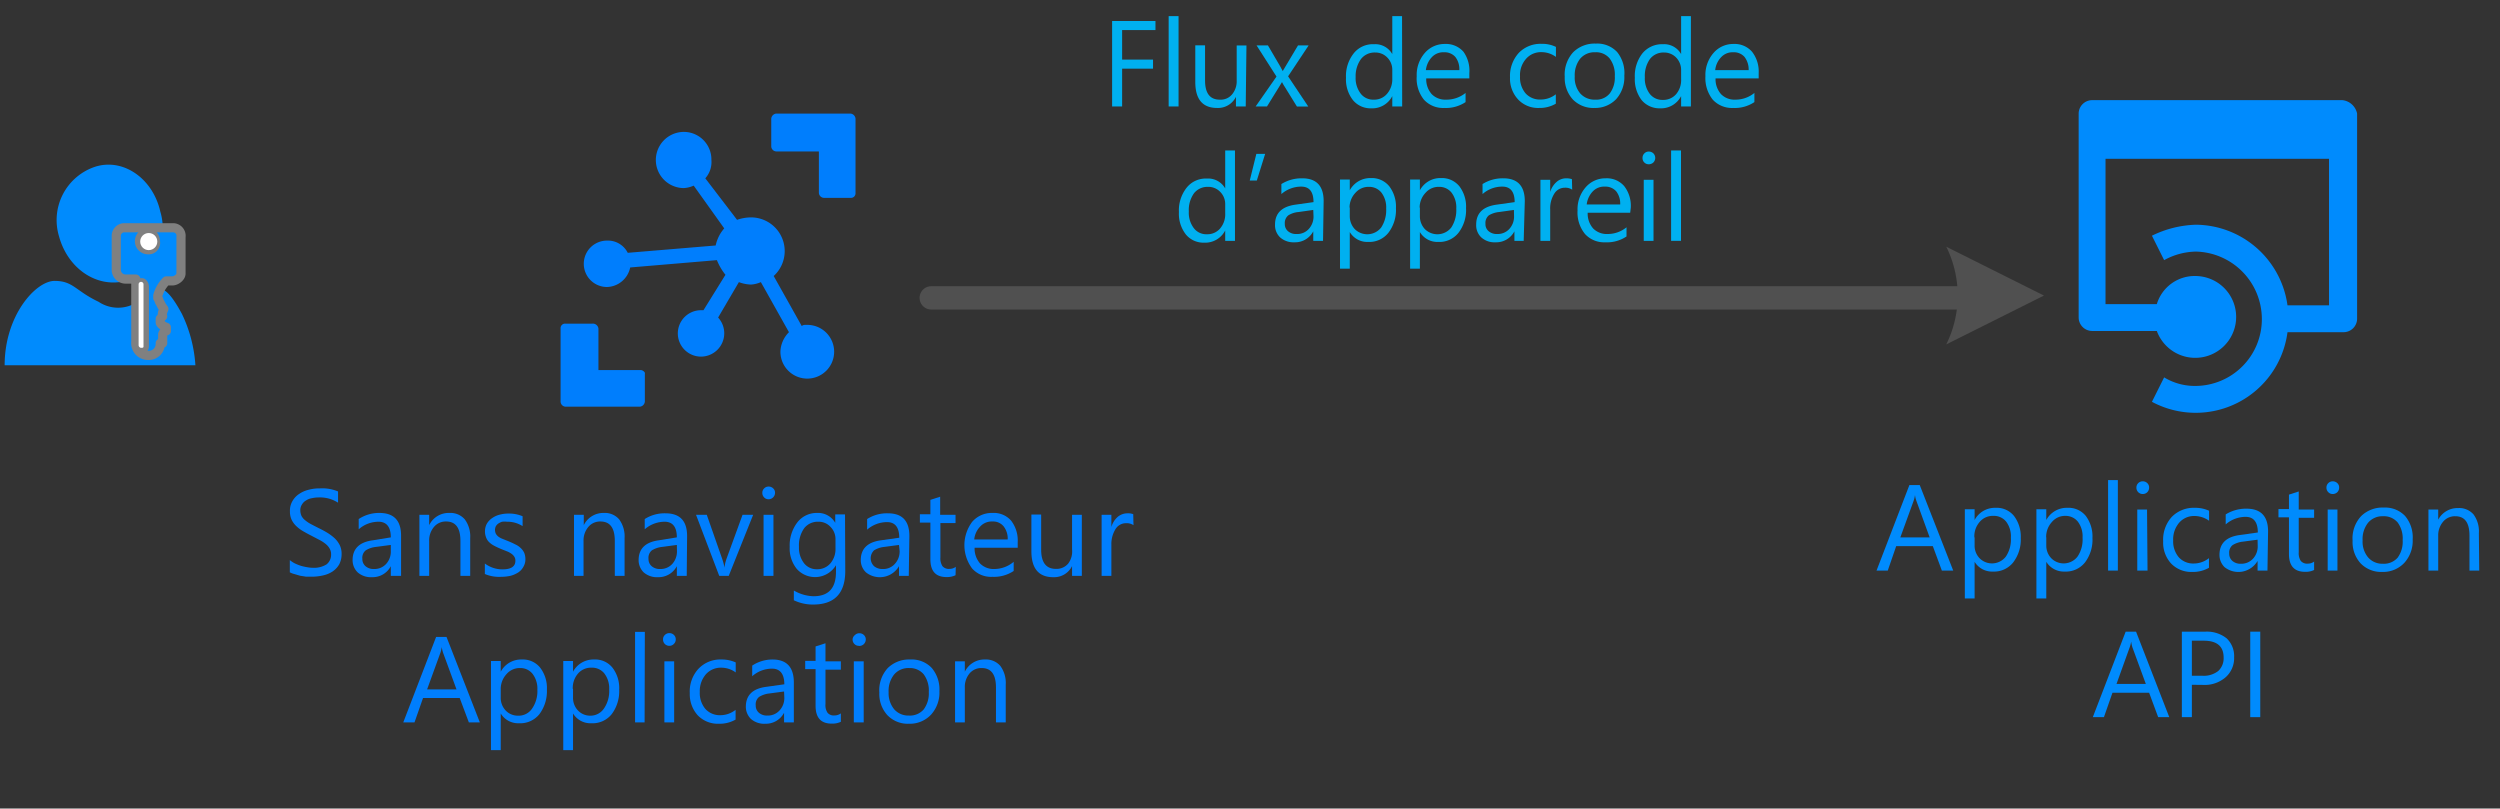 <svg id="svg111" xmlns="http://www.w3.org/2000/svg" viewBox="0 0 204.7 66.2">
  <rect x="0" y="0" width="204.7" height="66.2" fill="#333333" stroke="none"/>
  <defs>
    <style>
      .cls-1 {
        fill: #007efd;
      }

      .cls-2, .cls-9 {
        fill: none;
      }

      .cls-3 {
        isolation: isolate;
      }

      .cls-4, .cls-5 {
        fill: #008bfd;
      }

      .cls-5 {
        stroke: gray;
        stroke-linejoin: round;
        stroke-width: 0.75px;
      }

      .cls-5, .cls-9 {
        stroke-linecap: round;
      }

      .cls-6 {
        fill: #fff;
      }

      .cls-7 {
        fill: #00b0f0;
      }

      .cls-8 {
        fill: #505050;
      }

      .cls-9 {
        stroke: #505050;
        stroke-miterlimit: 10;
        stroke-width: 1.91px;
      }
    </style>
  </defs>
  <title>OJ104546516</title>
  <g id="group1195-2">
    <g id="shape1200-7">
      <path id="path33" class="cls-1" d="M69.65,9.3h-6.1a.46.46,0,0,0-.4.5V12a.43.43,0,0,0,.4.4h3.5v3.4a.43.43,0,0,0,.4.4h2.2a.37.37,0,0,0,.4-.4v-6A.46.46,0,0,0,69.65,9.3Zm-17.2,21H49V26.9a.46.46,0,0,0-.5-.4h-2.2a.37.37,0,0,0-.4.4v6a.43.43,0,0,0,.4.4h6.1a.46.46,0,0,0,.4-.5V30.6C52.85,30.5,52.65,30.3,52.45,30.3Zm13.6-3.7c-.2,0-.3,0-.4.1l-2.3-4.1a2.76,2.76,0,0,0-1.9-4.8,3.59,3.59,0,0,0-1.1.2l-2.6-3.4a2,2,0,0,0,.5-1.5A2.26,2.26,0,0,0,56,10.8a2.3,2.3,0,0,0,0,4.6,2.35,2.35,0,0,0,.8-.2l2.5,3.5a3.09,3.09,0,0,0-.7,1.4l-7.2.6a1.82,1.82,0,0,0-1.7-1,1.9,1.9,0,0,0,0,3.8,2,2,0,0,0,1.9-1.6l7.1-.6a4.73,4.73,0,0,0,.7,1.2l-1.8,2.9h-.2a1.9,1.9,0,0,0,0,3.8,1.91,1.91,0,0,0,1.4-3.2l1.7-2.9a3,3,0,0,0,1,.2,2.35,2.35,0,0,0,.8-.2l2.3,4.1a2.36,2.36,0,0,0-.7,1.6,2.2,2.2,0,1,0,2.2-2.2Z"/>
    </g>
  </g>
  <rect class="cls-2" x="26.2" y="38.6" width="64.6" height="24.2"/>
  <g id="Brows..." class="cls-3">
    <g class="cls-3">
      <path class="cls-1" d="M23.73,46.86v-1a2.4,2.4,0,0,0,.39.26,4.19,4.19,0,0,0,.49.2,4.37,4.37,0,0,0,.52.12,2.8,2.8,0,0,0,.48.05,1.94,1.94,0,0,0,1.13-.28,1,1,0,0,0,.37-.81.91.91,0,0,0-.13-.5,1.33,1.33,0,0,0-.34-.38,2.9,2.9,0,0,0-.52-.33l-.65-.34c-.24-.12-.47-.25-.68-.37a3.06,3.06,0,0,1-.55-.42,1.84,1.84,0,0,1-.37-.52,1.62,1.62,0,0,1-.13-.68,1.54,1.54,0,0,1,.21-.84,1.69,1.69,0,0,1,.55-.58,2.31,2.31,0,0,1,.78-.34,3.29,3.29,0,0,1,.89-.11,3.37,3.37,0,0,1,1.51.25v.92a2.75,2.75,0,0,0-1.6-.43,2.39,2.39,0,0,0-.53.06,1.26,1.26,0,0,0-.48.18.9.9,0,0,0-.34.33.83.83,0,0,0-.14.48,1.12,1.12,0,0,0,.1.47,1.1,1.1,0,0,0,.3.35,2.67,2.67,0,0,0,.48.32l.64.33q.38.18.72.39a4,4,0,0,1,.59.45,2.09,2.09,0,0,1,.4.55,1.6,1.6,0,0,1,.15.7,1.84,1.84,0,0,1-.2.88,1.79,1.79,0,0,1-.55.58,2.3,2.3,0,0,1-.79.32,4.19,4.19,0,0,1-.95.1l-.41,0-.5-.08L24.09,47A1.52,1.52,0,0,1,23.73,46.86Z"/>
      <path class="cls-1" d="M32.84,47.15H32v-.79h0a1.68,1.68,0,0,1-1.54.9,1.65,1.65,0,0,1-1.17-.39,1.39,1.39,0,0,1-.42-1c0-.94.55-1.48,1.65-1.63L32,44c0-.85-.35-1.28-1-1.28a2.44,2.44,0,0,0-1.63.62V42.5A3,3,0,0,1,31.07,42q1.77,0,1.77,1.86ZM32,44.62l-1.21.16a2,2,0,0,0-.84.28.78.78,0,0,0-.28.7.76.76,0,0,0,.26.6,1,1,0,0,0,.69.23,1.29,1.29,0,0,0,1-.42A1.49,1.49,0,0,0,32,45.11Z"/>
      <path class="cls-1" d="M38.5,47.15h-.8V44.29q0-1.59-1.17-1.59a1.25,1.25,0,0,0-1,.45,1.71,1.71,0,0,0-.39,1.14v2.86h-.8v-5h.8V43h0A1.78,1.78,0,0,1,36.81,42a1.54,1.54,0,0,1,1.25.53,2.35,2.35,0,0,1,.44,1.53Z"/>
      <path class="cls-1" d="M39.7,47v-.86a2.4,2.4,0,0,0,1.44.48c.71,0,1.06-.24,1.06-.7a.59.59,0,0,0-.09-.34.85.85,0,0,0-.25-.25,1.52,1.52,0,0,0-.36-.19l-.45-.18c-.22-.09-.41-.18-.58-.27a1.74,1.74,0,0,1-.42-.3A1,1,0,0,1,39.8,44a1.33,1.33,0,0,1-.09-.51,1.27,1.27,0,0,1,.16-.62,1.42,1.42,0,0,1,.43-.45,1.84,1.84,0,0,1,.62-.28,2.71,2.71,0,0,1,.71-.09,2.86,2.86,0,0,1,1.16.22v.81a2.27,2.27,0,0,0-1.27-.36,1.7,1.7,0,0,0-.41,0,1.28,1.28,0,0,0-.31.15.7.7,0,0,0-.2.22.69.69,0,0,0-.07.29.76.76,0,0,0,.07.32.79.79,0,0,0,.21.24,1.29,1.29,0,0,0,.33.18l.45.18c.22.09.42.18.59.27a1.48,1.48,0,0,1,.45.3,1.24,1.24,0,0,1,.29.39,1.34,1.34,0,0,1,.1.52,1.2,1.2,0,0,1-.17.64,1.26,1.26,0,0,1-.43.46,2.22,2.22,0,0,1-.63.27,3.67,3.67,0,0,1-.75.08A3,3,0,0,1,39.7,47Z"/>
      <path class="cls-1" d="M51.14,47.15h-.8V44.29q0-1.59-1.17-1.59a1.25,1.25,0,0,0-1,.45,1.71,1.71,0,0,0-.39,1.14v2.86H47v-5h.8V43h0A1.78,1.78,0,0,1,49.45,42a1.53,1.53,0,0,1,1.25.53,2.35,2.35,0,0,1,.44,1.53Z"/>
      <path class="cls-1" d="M56.23,47.15h-.81v-.79h0a1.69,1.69,0,0,1-1.54.9,1.65,1.65,0,0,1-1.17-.39,1.39,1.39,0,0,1-.42-1c0-.94.55-1.48,1.65-1.63L55.42,44c0-.85-.34-1.28-1-1.28a2.48,2.48,0,0,0-1.63.62V42.5a3,3,0,0,1,1.7-.47q1.77,0,1.77,1.86Zm-.81-2.53-1.2.16a2,2,0,0,0-.84.28.78.78,0,0,0-.28.7.76.76,0,0,0,.26.6,1,1,0,0,0,.69.23,1.29,1.29,0,0,0,1-.42,1.53,1.53,0,0,0,.38-1.06Z"/>
      <path class="cls-1" d="M61.67,42.15l-2,5h-.78l-1.9-5h.88l1.27,3.63a4.26,4.26,0,0,1,.18.7h0a3.25,3.25,0,0,1,.15-.68l1.33-3.65Z"/>
      <path class="cls-1" d="M62.93,40.88a.49.49,0,0,1-.36-.15.5.5,0,0,1-.15-.37.48.48,0,0,1,.15-.37.49.49,0,0,1,.36-.15.52.52,0,0,1,.38.15.48.48,0,0,1,.15.37.53.53,0,0,1-.53.52Zm.4,6.27h-.81v-5h.81Z"/>
      <path class="cls-1" d="M69.21,46.75c0,1.83-.88,2.75-2.63,2.75A3.58,3.58,0,0,1,65,49.15v-.8a3.35,3.35,0,0,0,1.61.47c1.23,0,1.84-.66,1.84-2v-.54h0a2,2,0,0,1-3.22.29,2.67,2.67,0,0,1-.57-1.79,3.11,3.11,0,0,1,.62-2A2,2,0,0,1,66.89,42a1.62,1.62,0,0,1,1.5.81h0v-.69h.8Zm-.8-1.86v-.74a1.41,1.41,0,0,0-.4-1,1.3,1.3,0,0,0-1-.43,1.4,1.4,0,0,0-1.17.54,2.42,2.42,0,0,0-.42,1.51,2.06,2.06,0,0,0,.41,1.34,1.3,1.3,0,0,0,1.06.5,1.4,1.4,0,0,0,1.1-.48A1.79,1.79,0,0,0,68.41,44.89Z"/>
      <path class="cls-1" d="M74.41,47.15h-.8v-.79h0a1.82,1.82,0,0,1-2.7.51,1.37,1.37,0,0,1-.43-1c0-.94.55-1.48,1.65-1.63l1.5-.21c0-.85-.34-1.28-1-1.28a2.48,2.48,0,0,0-1.63.62V42.5a3,3,0,0,1,1.7-.47c1.18,0,1.76.62,1.76,1.86Zm-.8-2.53-1.2.16a2,2,0,0,0-.84.28.9.9,0,0,0,0,1.3,1.05,1.05,0,0,0,.7.23,1.26,1.26,0,0,0,1-.42,1.49,1.49,0,0,0,.39-1.06Z"/>
      <path class="cls-1" d="M78.24,47.1a1.6,1.6,0,0,1-.74.15c-.88,0-1.32-.48-1.32-1.46v-3h-.86v-.68h.86V40.93l.8-.26v1.48h1.26v.68H77v2.82a1.17,1.17,0,0,0,.17.71.68.68,0,0,0,.57.22.83.83,0,0,0,.52-.17Z"/>
      <path class="cls-1" d="M83.33,44.85H79.8a1.87,1.87,0,0,0,.45,1.29,1.56,1.56,0,0,0,1.18.45A2.46,2.46,0,0,0,83,46v.75a2.89,2.89,0,0,1-1.74.48,2.07,2.07,0,0,1-1.66-.68,3.19,3.19,0,0,1,0-3.82A2.12,2.12,0,0,1,81.27,42a1.88,1.88,0,0,1,1.52.63,2.66,2.66,0,0,1,.54,1.77Zm-.82-.68a1.62,1.62,0,0,0-.34-1.08,1.11,1.11,0,0,0-.91-.39,1.28,1.28,0,0,0-1,.41,1.78,1.78,0,0,0-.49,1.06Z"/>
      <path class="cls-1" d="M88.58,47.15h-.8v-.8h0a1.63,1.63,0,0,1-1.54.91c-1.19,0-1.79-.71-1.79-2.13v-3h.8V45c0,1.05.4,1.58,1.21,1.58a1.24,1.24,0,0,0,1-.43A1.63,1.63,0,0,0,87.78,45V42.15h.8Z"/>
      <path class="cls-1" d="M92.81,43a1,1,0,0,0-.61-.16,1,1,0,0,0-.86.48A2.3,2.3,0,0,0,91,44.6v2.55h-.8v-5H91v1h0a1.74,1.74,0,0,1,.52-.83,1.24,1.24,0,0,1,.79-.29,1.22,1.22,0,0,1,.48.07Z"/>
    </g>
    <g class="cls-3">
      <path class="cls-1" d="M39.29,59.15h-.9l-.75-2h-3l-.7,2h-.92l2.69-7h.85Zm-1.91-2.7-1.1-3a2.75,2.75,0,0,1-.11-.47h0a2.53,2.53,0,0,1-.11.47l-1.09,3Z"/>
      <path class="cls-1" d="M41,58.42h0v3h-.8v-7.3H41V55h0a1.89,1.89,0,0,1,1.73-1,1.81,1.81,0,0,1,1.5.67,2.74,2.74,0,0,1,.55,1.8,3.13,3.13,0,0,1-.61,2,2,2,0,0,1-1.67.75A1.67,1.67,0,0,1,41,58.42Zm0-2v.69a1.49,1.49,0,0,0,.4,1.06,1.37,1.37,0,0,0,1,.43A1.33,1.33,0,0,0,43.58,58,2.51,2.51,0,0,0,44,56.48a2,2,0,0,0-.39-1.3,1.26,1.26,0,0,0-1-.48,1.42,1.42,0,0,0-1.13.49A1.79,1.79,0,0,0,41,56.41Z"/>
      <path class="cls-1" d="M46.92,58.42h0v3h-.8v-7.3h.8V55h0a1.89,1.89,0,0,1,1.73-1,1.81,1.81,0,0,1,1.5.67,2.74,2.74,0,0,1,.55,1.8,3.13,3.13,0,0,1-.61,2,2,2,0,0,1-1.67.75A1.67,1.67,0,0,1,46.92,58.42Zm0-2v.69a1.49,1.49,0,0,0,.4,1.06,1.37,1.37,0,0,0,1,.43A1.33,1.33,0,0,0,49.46,58a2.51,2.51,0,0,0,.42-1.55,2,2,0,0,0-.39-1.3,1.28,1.28,0,0,0-1.05-.48,1.4,1.4,0,0,0-1.12.49A1.79,1.79,0,0,0,46.9,56.41Z"/>
      <path class="cls-1" d="M52.78,59.15H52V51.74h.8Z"/>
      <path class="cls-1" d="M54.81,52.88a.51.51,0,0,1-.52-.52.48.48,0,0,1,.15-.37.5.5,0,0,1,.37-.15.51.51,0,0,1,.37.15.48.48,0,0,1,.15.37.49.49,0,0,1-.15.36A.49.49,0,0,1,54.81,52.88Zm.39,6.27h-.8v-5h.8Z"/>
      <path class="cls-1" d="M60.23,58.92a2.63,2.63,0,0,1-1.37.34,2.29,2.29,0,0,1-1.73-.69,2.57,2.57,0,0,1-.65-1.81,2.73,2.73,0,0,1,.71-2A2.46,2.46,0,0,1,59.07,54a2.72,2.72,0,0,1,1.17.24v.82a2,2,0,0,0-1.19-.39,1.63,1.63,0,0,0-1.26.55,2.08,2.08,0,0,0-.49,1.44,2,2,0,0,0,.46,1.39,1.59,1.59,0,0,0,1.24.51,2,2,0,0,0,1.23-.44Z"/>
      <path class="cls-1" d="M65,59.15h-.8v-.79h0a1.68,1.68,0,0,1-1.54.9,1.65,1.65,0,0,1-1.17-.39,1.39,1.39,0,0,1-.42-1c0-.94.55-1.48,1.65-1.63l1.5-.21c0-.85-.35-1.28-1-1.28a2.44,2.44,0,0,0-1.63.62V54.5A3,3,0,0,1,63.25,54Q65,54,65,55.89Zm-.8-2.53L63,56.78a2,2,0,0,0-.84.28.78.78,0,0,0-.28.7.76.76,0,0,0,.26.6,1,1,0,0,0,.69.23,1.29,1.29,0,0,0,1-.42,1.49,1.49,0,0,0,.39-1.06Z"/>
      <path class="cls-1" d="M68.85,59.1a1.61,1.61,0,0,1-.75.15c-.88,0-1.32-.48-1.32-1.46v-3h-.85v-.68h.85V52.93l.81-.26v1.48h1.26v.68H67.59v2.82a1.11,1.11,0,0,0,.17.71.65.65,0,0,0,.56.22.88.88,0,0,0,.53-.17Z"/>
      <path class="cls-1" d="M70.32,52.88a.49.49,0,0,1-.36-.15.5.5,0,0,1-.15-.37A.48.48,0,0,1,70,52a.49.49,0,0,1,.36-.15.52.52,0,0,1,.38.15.48.48,0,0,1,.15.37.53.53,0,0,1-.53.52Zm.4,6.27h-.81v-5h.81Z"/>
      <path class="cls-1" d="M74.43,59.26a2.31,2.31,0,0,1-1.77-.7A2.58,2.58,0,0,1,72,56.7a2.68,2.68,0,0,1,.69-2A2.49,2.49,0,0,1,74.54,54a2.25,2.25,0,0,1,1.75.69,2.72,2.72,0,0,1,.63,1.91,2.69,2.69,0,0,1-.68,1.91A2.37,2.37,0,0,1,74.43,59.26Zm0-4.56a1.53,1.53,0,0,0-1.22.53,2.15,2.15,0,0,0-.45,1.45,2.07,2.07,0,0,0,.46,1.4,1.54,1.54,0,0,0,1.21.51,1.49,1.49,0,0,0,1.2-.5,2.2,2.2,0,0,0,.42-1.43,2.22,2.22,0,0,0-.42-1.45A1.47,1.47,0,0,0,74.48,54.7Z"/>
      <path class="cls-1" d="M82.35,59.15h-.8V56.29q0-1.59-1.17-1.59a1.25,1.25,0,0,0-1,.45A1.71,1.71,0,0,0,79,56.29v2.86h-.8v-5H79V55h0A1.78,1.78,0,0,1,80.66,54a1.54,1.54,0,0,1,1.25.53,2.35,2.35,0,0,1,.44,1.53Z"/>
    </g>
  </g>
  <g id="group1201-12">
    <g id="group1202-13">
      <g id="group1203-14">
        <g id="group1204-15">
          <g id="shape1205-16">
            <path id="path53" class="cls-4" d="M7.83,13.64a4.6,4.6,0,0,0-3,5.7c.7,2.6,3,4.2,5.3,3.7a4.6,4.6,0,0,0,3-5.7C12.53,14.64,10.13,12.94,7.83,13.64Z"/>
          </g>
        </g>
        <g id="group1206-18">
          <g id="shape1207-19">
            <path id="path61" class="cls-4" d="M12.77,23.61c-.39,0-.89.8-1.5,1.1a2.88,2.88,0,0,1-3.2,0C6.17,23.81,6,23,4.47,23S.38,25.81.38,29.91H16a11.38,11.38,0,0,0-1.1-4.2C13.77,23.61,13.27,23.61,12.77,23.61Z"/>
          </g>
        </g>
      </g>
    </g>
    <g id="group1208-21">
      <g id="shape1209-22">
        <path id="path71" class="cls-5" d="M14.22,18.65h-4.1a.67.67,0,0,0-.6.7v2.8a.77.77,0,0,0,.8.7h.8V28a1,1,0,0,0,1,1.1.94.94,0,0,0,1-1h.2v-.7c0-.2.3-.3.3-.3v-.3c-.3-.1-.5-.3-.5-.4v-.3l.2-.2c-.1-.2.1-.6.1-.6a2.19,2.19,0,0,1-.3-.5c-.1-.1-.1-.3-.2-.4v-.2a2.75,2.75,0,0,1,.7-1.2h.5c.3,0,.7-.3.7-.6v-3A.66.66,0,0,0,14.22,18.65Zm-2.4,9.6c0,.2,0,.3-.2.3s-.2-.2-.2-.3v-4.8c0-.2.1-.3.2-.3s.2.2.2.3Zm.3-7.8a.7.7,0,0,1,0-1.4.67.67,0,0,1,.6.7A.56.56,0,0,1,12.12,20.45Z"/>
      </g>
      <g id="shape1210-24">
        <path id="path76" class="cls-6" d="M11.55,28.48a.22.22,0,0,1-.2-.2v-5a.2.2,0,0,1,.4,0v5.1C11.75,28.48,11.65,28.48,11.55,28.48Z"/>
      </g>
      <g id="shape1211-26">
        <circle id="ellipse81" class="cls-6" cx="12.18" cy="19.78" r="0.7"/>
      </g>
    </g>
  </g>
  <path id="path90" class="cls-4" d="M191.8,8.2H171.3a1.11,1.11,0,0,0-1.1,1.1V26a1.11,1.11,0,0,0,1.1,1.1h5.3a3.35,3.35,0,1,0,3.2-4.5,3.24,3.24,0,0,0-3.2,2.3h-4.2V13h18.3V25h-3.4a7.64,7.64,0,0,0-7.5-6.6,8.7,8.7,0,0,0-3.6.9l1,2a5.59,5.59,0,0,1,2.6-.7,5.53,5.53,0,0,1,5.4,5.5,5.46,5.46,0,0,1-5.4,5.5,4.84,4.84,0,0,1-2.6-.7l-1,2a7.58,7.58,0,0,0,11.1-5.7h4.6a1.11,1.11,0,0,0,1.1-1.1V9.3A1.38,1.38,0,0,0,191.8,8.2Z"/>
  <g id="text92" class="cls-3">
    <path class="cls-4" d="M159.93,46.72H159l-.74-2h-3l-.69,2h-.92l2.69-7h.85ZM158,44l-1.09-3a2,2,0,0,1-.11-.47h0a2.53,2.53,0,0,1-.11.47l-1.09,3Z"/>
    <path class="cls-4" d="M161.68,46h0v3h-.8v-7.3h.8v.88h0a1.88,1.88,0,0,1,1.72-1,1.82,1.82,0,0,1,1.51.67,2.8,2.8,0,0,1,.55,1.8,3.07,3.07,0,0,1-.62,2,2,2,0,0,1-1.67.75A1.67,1.67,0,0,1,161.68,46Zm0-2v.7a1.48,1.48,0,0,0,.4,1,1.43,1.43,0,0,0,2.16-.13,2.49,2.49,0,0,0,.41-1.54,2,2,0,0,0-.38-1.31,1.28,1.28,0,0,0-1.05-.48,1.4,1.4,0,0,0-1.12.49A1.79,1.79,0,0,0,161.66,44Z"/>
    <path class="cls-4" d="M167.55,46h0v3h-.81v-7.3h.81v.88h0a1.9,1.9,0,0,1,1.73-1,1.82,1.82,0,0,1,1.51.67,2.8,2.8,0,0,1,.54,1.8,3.07,3.07,0,0,1-.61,2,2,2,0,0,1-1.67.75A1.69,1.69,0,0,1,167.55,46Zm0-2v.7a1.48,1.48,0,0,0,.4,1,1.43,1.43,0,0,0,2.16-.13,2.49,2.49,0,0,0,.41-1.54,2,2,0,0,0-.38-1.31,1.28,1.28,0,0,0-1-.48,1.4,1.4,0,0,0-1.12.49A1.79,1.79,0,0,0,167.54,44Z"/>
    <path class="cls-4" d="M173.41,46.72h-.8V39.31h.8Z"/>
    <path class="cls-4" d="M175.45,40.45a.51.51,0,0,1-.52-.52.48.48,0,0,1,.15-.37.5.5,0,0,1,.37-.15.51.51,0,0,1,.37.15.48.48,0,0,1,.15.37.53.53,0,0,1-.15.37A.51.51,0,0,1,175.45,40.45Zm.39,6.27H175v-5h.8Z"/>
    <path class="cls-4" d="M180.87,46.49a2.63,2.63,0,0,1-1.37.34,2.29,2.29,0,0,1-1.73-.69,2.53,2.53,0,0,1-.65-1.81,2.77,2.77,0,0,1,.7-2,2.5,2.5,0,0,1,1.89-.75,2.72,2.72,0,0,1,1.17.24v.82a2.07,2.07,0,0,0-1.2-.39,1.61,1.61,0,0,0-1.25.55,2.09,2.09,0,0,0-.49,1.45,2,2,0,0,0,.46,1.38,1.58,1.58,0,0,0,1.23.51,2,2,0,0,0,1.24-.44Z"/>
    <path class="cls-4" d="M185.66,46.72h-.81v-.79h0a1.82,1.82,0,0,1-2.7.51,1.39,1.39,0,0,1-.42-1c0-.94.55-1.48,1.65-1.63l1.49-.21c0-.85-.34-1.28-1-1.28a2.48,2.48,0,0,0-1.63.62v-.82a3.15,3.15,0,0,1,1.7-.47q1.77,0,1.77,1.86Zm-.81-2.53-1.2.16a2,2,0,0,0-.84.28.78.78,0,0,0-.28.7.76.76,0,0,0,.26.6,1,1,0,0,0,.69.23,1.29,1.29,0,0,0,1-.42,1.48,1.48,0,0,0,.38-1.06Z"/>
    <path class="cls-4" d="M189.48,46.67a1.57,1.57,0,0,1-.74.15c-.88,0-1.32-.48-1.32-1.46v-3h-.86v-.68h.86V40.5l.8-.26v1.48h1.26v.68h-1.26v2.82a1.17,1.17,0,0,0,.17.71.68.68,0,0,0,.57.22.83.83,0,0,0,.52-.17Z"/>
    <path class="cls-4" d="M191,40.45a.49.49,0,0,1-.36-.15.5.5,0,0,1-.15-.37.48.48,0,0,1,.15-.37.49.49,0,0,1,.36-.15.54.54,0,0,1,.38.15.48.48,0,0,1,.15.37.53.53,0,0,1-.15.37A.54.54,0,0,1,191,40.45Zm.39,6.27h-.8v-5h.8Z"/>
    <path class="cls-4" d="M195.06,46.83a2.34,2.34,0,0,1-1.77-.7,2.58,2.58,0,0,1-.66-1.86,2.68,2.68,0,0,1,.69-2,2.49,2.49,0,0,1,1.86-.71,2.25,2.25,0,0,1,1.75.69,2.71,2.71,0,0,1,.62,1.91,2.68,2.68,0,0,1-.67,1.91A2.38,2.38,0,0,1,195.06,46.83Zm.06-4.56a1.53,1.53,0,0,0-1.22.53,2.15,2.15,0,0,0-.45,1.45,2,2,0,0,0,.46,1.4,1.54,1.54,0,0,0,1.21.51,1.49,1.49,0,0,0,1.2-.5,2.19,2.19,0,0,0,.41-1.43,2.22,2.22,0,0,0-.41-1.45A1.47,1.47,0,0,0,195.12,42.27Z"/>
    <path class="cls-4" d="M203,46.72h-.8V43.86c0-1.06-.38-1.59-1.16-1.59a1.25,1.25,0,0,0-1,.45,1.72,1.72,0,0,0-.4,1.14v2.86h-.8v-5h.8v.83h0a1.8,1.8,0,0,1,1.64-.95,1.55,1.55,0,0,1,1.26.53,2.34,2.34,0,0,1,.43,1.53Z"/>
    <path class="cls-4" d="M177.62,58.72h-.91l-.74-2h-3l-.7,2h-.91l2.69-7h.85ZM175.7,56l-1.1-3a3,3,0,0,1-.1-.47h0a2.42,2.42,0,0,1-.12.47l-1.08,3Z"/>
    <path class="cls-4" d="M179.47,56.07v2.65h-.82v-7h1.93a2.59,2.59,0,0,1,1.74.55,2,2,0,0,1,.61,1.54,2.09,2.09,0,0,1-.68,1.63,2.61,2.61,0,0,1-1.86.64Zm0-3.61v2.87h.86a1.92,1.92,0,0,0,1.3-.39,1.41,1.41,0,0,0,.44-1.1c0-.92-.54-1.38-1.64-1.38Z"/>
    <path class="cls-4" d="M185.07,58.72h-.82v-7h.82Z"/>
  </g>
  <g id="shape1214-37">
    <rect id="rect104" class="cls-2" x="74.89" y="-0.28" width="90.4" height="20"/>
    <g id="text106" class="cls-3">
      <path class="cls-7" d="M94.61,2.46H91.88V4.88h2.53v.74H91.88v3.1h-.82v-7h3.55Z"/>
      <path class="cls-7" d="M96.5,8.72h-.81V1.32h.81Z"/>
      <path class="cls-7" d="M102,8.72h-.8V7.93h0a1.64,1.64,0,0,1-1.54.91c-1.19,0-1.79-.71-1.79-2.13v-3h.8V6.58c0,1.06.4,1.58,1.21,1.58a1.21,1.21,0,0,0,1-.43,1.66,1.66,0,0,0,.38-1.13V3.72h.8Z"/>
      <path class="cls-7" d="M107.15,3.72l-1.68,2.53,1.65,2.47h-.93l-1-1.62a3.9,3.9,0,0,1-.22-.38h0l-.23.38-1,1.62h-.93l1.71-2.45-1.63-2.55h.93l1,1.71.21.39h0l1.25-2.1Z"/>
      <path class="cls-7" d="M114.81,8.72H114V7.87h0a1.84,1.84,0,0,1-1.72,1,1.87,1.87,0,0,1-1.5-.67,2.75,2.75,0,0,1-.57-1.83,3,3,0,0,1,.63-2,2,2,0,0,1,1.66-.75,1.6,1.6,0,0,1,1.5.81h0V1.32h.8ZM114,6.46V5.72a1.41,1.41,0,0,0-.4-1,1.34,1.34,0,0,0-1-.42,1.41,1.41,0,0,0-1.16.53A2.38,2.38,0,0,0,111,6.3a2.08,2.08,0,0,0,.41,1.36,1.28,1.28,0,0,0,1.08.5,1.36,1.36,0,0,0,1.08-.48A1.79,1.79,0,0,0,114,6.46Z"/>
      <path class="cls-7" d="M120.31,6.42h-3.53a1.83,1.83,0,0,0,.45,1.29,1.56,1.56,0,0,0,1.18.45A2.48,2.48,0,0,0,120,7.61v.75a2.9,2.9,0,0,1-1.75.48,2.12,2.12,0,0,1-1.66-.68A2.78,2.78,0,0,1,116,6.24a2.73,2.73,0,0,1,.66-1.9,2.13,2.13,0,0,1,1.65-.74,1.9,1.9,0,0,1,1.52.64A2.68,2.68,0,0,1,120.31,6Zm-.82-.68a1.62,1.62,0,0,0-.33-1.08,1.17,1.17,0,0,0-.92-.38,1.28,1.28,0,0,0-1,.4,1.87,1.87,0,0,0-.49,1.06Z"/>
      <path class="cls-7" d="M127.39,8.49a2.61,2.61,0,0,1-1.37.35,2.24,2.24,0,0,1-1.72-.7,2.5,2.5,0,0,1-.66-1.8,2.8,2.8,0,0,1,.71-2,2.47,2.47,0,0,1,1.89-.75,2.54,2.54,0,0,1,1.16.25v.82a2,2,0,0,0-1.19-.39,1.61,1.61,0,0,0-1.26.55,2,2,0,0,0-.49,1.44,2,2,0,0,0,.46,1.39,1.58,1.58,0,0,0,1.24.5,2,2,0,0,0,1.23-.43Z"/>
      <path class="cls-7" d="M130.55,8.84a2.34,2.34,0,0,1-1.77-.7,2.61,2.61,0,0,1-.66-1.86,2.7,2.7,0,0,1,.69-2,2.49,2.49,0,0,1,1.86-.71,2.22,2.22,0,0,1,1.74.69A2.73,2.73,0,0,1,133,6.2a2.69,2.69,0,0,1-.67,1.92A2.38,2.38,0,0,1,130.55,8.84Zm.06-4.56a1.52,1.52,0,0,0-1.22.52,2.17,2.17,0,0,0-.45,1.45,2,2,0,0,0,.45,1.4,1.56,1.56,0,0,0,1.22.51,1.43,1.43,0,0,0,1.19-.5,2.16,2.16,0,0,0,.42-1.43,2.19,2.19,0,0,0-.42-1.44A1.43,1.43,0,0,0,130.61,4.28Z"/>
      <path class="cls-7" d="M138.45,8.72h-.8V7.87h0a1.85,1.85,0,0,1-1.72,1,1.9,1.9,0,0,1-1.51-.67,2.8,2.8,0,0,1-.56-1.83,3,3,0,0,1,.62-2,2.08,2.08,0,0,1,1.67-.75,1.6,1.6,0,0,1,1.5.81h0V1.32h.8Zm-.8-2.26V5.72a1.45,1.45,0,0,0-.4-1,1.36,1.36,0,0,0-1-.42,1.39,1.39,0,0,0-1.15.53,2.38,2.38,0,0,0-.42,1.49,2.08,2.08,0,0,0,.4,1.36,1.3,1.3,0,0,0,1.08.5,1.38,1.38,0,0,0,1.09-.48A1.79,1.79,0,0,0,137.65,6.46Z"/>
      <path class="cls-7" d="M144,6.42h-3.53a1.83,1.83,0,0,0,.45,1.29,1.54,1.54,0,0,0,1.18.45,2.45,2.45,0,0,0,1.55-.55v.75a2.89,2.89,0,0,1-1.74.48,2.14,2.14,0,0,1-1.67-.68,2.83,2.83,0,0,1-.6-1.92,2.73,2.73,0,0,1,.66-1.9,2.12,2.12,0,0,1,1.64-.74,1.89,1.89,0,0,1,1.52.64A2.63,2.63,0,0,1,144,6Zm-.82-.68a1.68,1.68,0,0,0-.34-1.08,1.15,1.15,0,0,0-.91-.38,1.28,1.28,0,0,0-1,.4,1.81,1.81,0,0,0-.49,1.06Z"/>
      <path class="cls-7" d="M101.12,19.72h-.8v-.85h0a1.84,1.84,0,0,1-1.72,1,1.87,1.87,0,0,1-1.5-.67,2.75,2.75,0,0,1-.57-1.83,3,3,0,0,1,.63-2,2,2,0,0,1,1.66-.75,1.6,1.6,0,0,1,1.5.81h0V12.32h.8Zm-.8-2.26v-.74a1.41,1.41,0,0,0-.4-1,1.34,1.34,0,0,0-1-.42,1.41,1.41,0,0,0-1.16.53,2.38,2.38,0,0,0-.42,1.49,2.08,2.08,0,0,0,.41,1.36,1.28,1.28,0,0,0,1.08.5,1.36,1.36,0,0,0,1.08-.48A1.79,1.79,0,0,0,100.32,17.46Z"/>
      <path class="cls-7" d="M103.59,12.6l-.68,2.18h-.58l.54-2.18Z"/>
      <path class="cls-7" d="M108.33,19.72h-.8v-.78h0a1.68,1.68,0,0,1-1.54.9,1.65,1.65,0,0,1-1.17-.4,1.36,1.36,0,0,1-.42-1.05c0-.93.55-1.47,1.65-1.63l1.5-.21c0-.85-.34-1.27-1-1.27a2.47,2.47,0,0,0-1.63.61v-.82a3.12,3.12,0,0,1,1.7-.47c1.18,0,1.76.63,1.76,1.87Zm-.8-2.53-1.2.17a1.88,1.88,0,0,0-.84.27.81.81,0,0,0-.29.7.76.76,0,0,0,.26.6,1,1,0,0,0,.7.23,1.26,1.26,0,0,0,1-.41,1.49,1.49,0,0,0,.39-1.06Z"/>
      <path class="cls-7" d="M110.52,19h0v3h-.8v-7.3h.8v.88h0a1.91,1.91,0,0,1,1.73-1,1.84,1.84,0,0,1,1.51.68,2.75,2.75,0,0,1,.54,1.79,3.07,3.07,0,0,1-.61,2,2,2,0,0,1-1.67.76A1.67,1.67,0,0,1,110.52,19Zm0-2v.7a1.53,1.53,0,0,0,.4,1.05,1.45,1.45,0,0,0,2.17-.12,2.6,2.6,0,0,0,.41-1.55,2,2,0,0,0-.39-1.31,1.27,1.27,0,0,0-1-.47,1.41,1.41,0,0,0-1.12.48A1.77,1.77,0,0,0,110.5,17Z"/>
      <path class="cls-7" d="M116.26,19h0v3h-.8v-7.3h.8v.88h0a1.9,1.9,0,0,1,1.73-1,1.84,1.84,0,0,1,1.51.68,2.75,2.75,0,0,1,.54,1.79,3.07,3.07,0,0,1-.61,2,2,2,0,0,1-1.67.76A1.67,1.67,0,0,1,116.26,19Zm0-2v.7a1.53,1.53,0,0,0,.4,1.05,1.45,1.45,0,0,0,2.17-.12,2.6,2.6,0,0,0,.41-1.55,2,2,0,0,0-.39-1.31,1.27,1.27,0,0,0-1-.47,1.41,1.41,0,0,0-1.12.48A1.77,1.77,0,0,0,116.24,17Z"/>
      <path class="cls-7" d="M124.76,19.72H124v-.78h0a1.68,1.68,0,0,1-1.54.9,1.61,1.61,0,0,1-1.17-.4,1.36,1.36,0,0,1-.42-1.05c0-.93.55-1.47,1.65-1.63l1.5-.21c0-.85-.35-1.27-1-1.27a2.43,2.43,0,0,0-1.63.61v-.82a3.1,3.1,0,0,1,1.7-.47c1.17,0,1.76.63,1.76,1.87Zm-.8-2.53-1.21.17a2,2,0,0,0-.84.27.81.81,0,0,0-.28.7.73.73,0,0,0,.26.6,1,1,0,0,0,.69.23,1.28,1.28,0,0,0,1-.41,1.49,1.49,0,0,0,.39-1.06Z"/>
      <path class="cls-7" d="M128.73,15.53a1,1,0,0,0-.6-.16,1,1,0,0,0-.86.48,2.27,2.27,0,0,0-.34,1.32v2.55h-.8v-5h.8v1h0a1.76,1.76,0,0,1,.52-.82,1.18,1.18,0,0,1,.79-.3,1.41,1.41,0,0,1,.47.07Z"/>
      <path class="cls-7" d="M133.48,17.42H130a1.83,1.83,0,0,0,.45,1.29,1.56,1.56,0,0,0,1.18.45,2.43,2.43,0,0,0,1.55-.55v.75a2.87,2.87,0,0,1-1.74.48,2.12,2.12,0,0,1-1.66-.68,2.78,2.78,0,0,1-.61-1.92,2.73,2.73,0,0,1,.66-1.9,2.13,2.13,0,0,1,1.65-.74,1.87,1.87,0,0,1,1.51.64,2.63,2.63,0,0,1,.54,1.76Zm-.82-.68a1.62,1.62,0,0,0-.33-1.08,1.17,1.17,0,0,0-.92-.38,1.28,1.28,0,0,0-1,.4,1.87,1.87,0,0,0-.49,1.06Z"/>
      <path class="cls-7" d="M135,13.45a.5.5,0,0,1-.51-.52.5.5,0,0,1,.15-.37.49.49,0,0,1,.36-.15.54.54,0,0,1,.38.15.53.53,0,0,1,0,.74A.54.54,0,0,1,135,13.45Zm.39,6.27h-.8v-5h.8Z"/>
      <path class="cls-7" d="M137.64,19.72h-.81v-7.4h.81Z"/>
    </g>
  </g>
  <g id="shape1100-52">
    <g id="use1353">
      <g id="lend5">
        <path id="path1350" class="cls-8" d="M159.36,20.2l8,4-8,4a9,9,0,0,0,0-8"/>
      </g>
    </g>
  </g>
  <line class="cls-9" x1="162.38" y1="24.39" x2="76.25" y2="24.39"/>
</svg>
